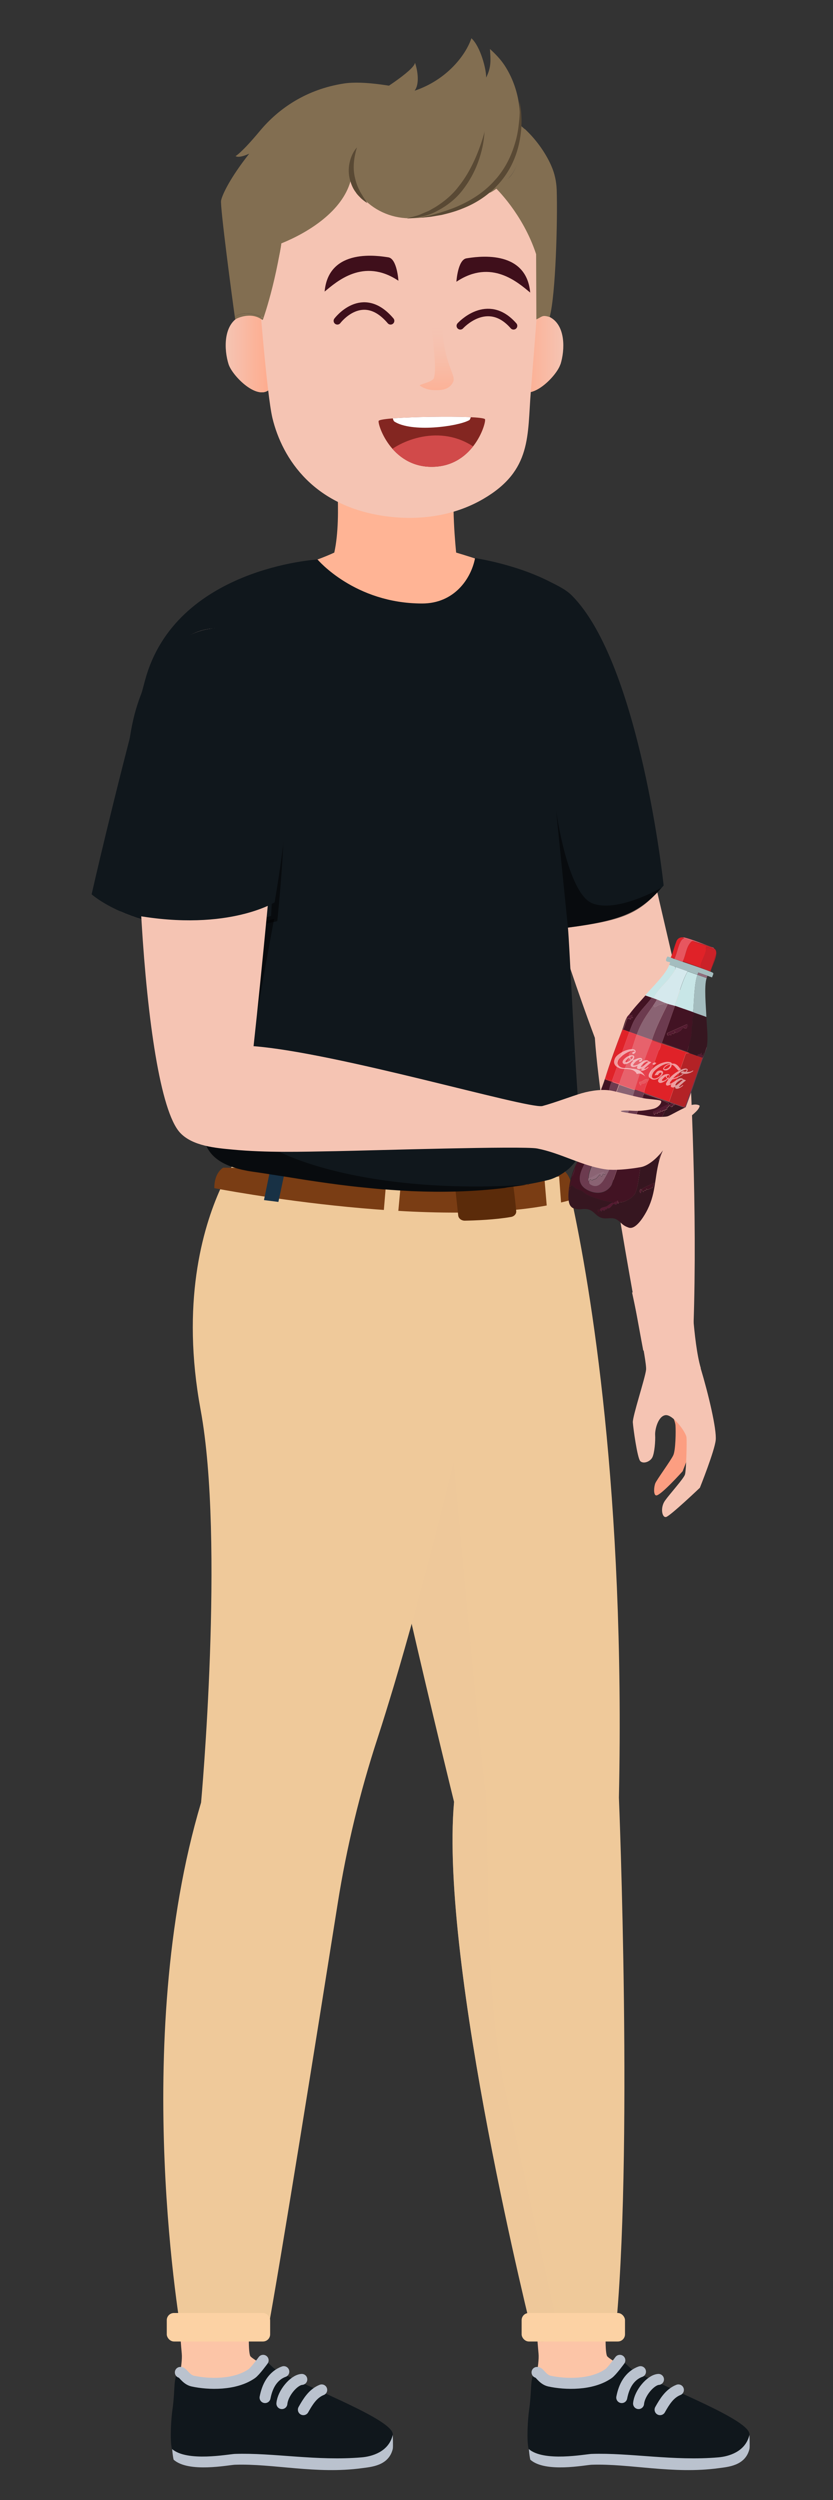 <?xml version="1.0" encoding="UTF-8"?>
<svg xmlns="http://www.w3.org/2000/svg" xmlns:xlink="http://www.w3.org/1999/xlink" viewBox="0 0 100 300">
  <rect x="0" y="0" width="100" height="300" fill="#333333" stroke="none"/>
  <defs>
    <style>
      .cls-1, .cls-2, .cls-3 {
        fill: none;
      }

      .cls-4 {
        fill: #916c7c;
      }

      .cls-5 {
        fill: #d14a4a;
      }

      .cls-6 {
        opacity: .3;
      }

      .cls-6, .cls-7, .cls-8, .cls-9 {
        mix-blend-mode: multiply;
      }

      .cls-6, .cls-10 {
        fill: #ffb495;
      }

      .cls-11 {
        fill: #832621;
      }

      .cls-2 {
        stroke: #bac2ce;
        stroke-width: 1.32px;
      }

      .cls-2, .cls-3 {
        stroke-linecap: round;
        stroke-linejoin: round;
      }

      .cls-12 {
        fill: #421323;
      }

      .cls-7, .cls-9 {
        opacity: .5;
      }

      .cls-13 {
        fill: url(#linear-gradient-3);
      }

      .cls-14 {
        fill: url(#linear-gradient-2);
      }

      .cls-15, .cls-9 {
        fill: #efc99a;
      }

      .cls-16 {
        fill: #6c3b4f;
      }

      .cls-17 {
        fill: url(#linear-gradient);
      }

      .cls-18 {
        fill: #c8e6e7;
      }

      .cls-19 {
        opacity: .55;
      }

      .cls-19, .cls-20 {
        fill: #fff;
      }

      .cls-21 {
        fill: #b32226;
      }

      .cls-22 {
        fill: #cb2128;
      }

      .cls-23 {
        isolation: isolate;
      }

      .cls-24 {
        fill: #361620;
      }

      .cls-3 {
        stroke: #3f0f1b;
        stroke-width: .9px;
      }

      .cls-25 {
        fill: #e63f4b;
      }

      .cls-26 {
        fill: #541b31;
      }

      .cls-27 {
        fill: #bac2ce;
      }

      .cls-28 {
        fill: #e02228;
      }

      .cls-29 {
        fill: #fc9e81;
      }

      .cls-30 {
        fill: #e7626c;
      }

      .cls-31 {
        fill: #5b2b0a;
      }

      .cls-32 {
        fill: #10171c;
      }

      .cls-33 {
        fill: #3f0f1b;
      }

      .cls-34 {
        fill: #183145;
      }

      .cls-35 {
        fill: #826e51;
      }

      .cls-36 {
        fill: #e7565f;
      }

      .cls-37 {
        fill: #f5c4b3;
      }

      .cls-38 {
        fill: #594934;
      }

      .cls-39 {
        fill: #fcc5a7;
      }

      .cls-40 {
        fill: #8a6373;
      }

      .cls-41 {
        fill: #fcd2a4;
      }

      .cls-42 {
        fill: #7a3d14;
      }

      .cls-43 {
        fill: #a4bdbf;
      }

      .cls-44 {
        clip-path: url(#clippath);
      }

      .cls-45 {
        fill: #d5e9ed;
      }
    </style>
    <linearGradient id="linear-gradient" x1="27.1" y1="42.42" x2="32.71" y2="42.42" gradientUnits="userSpaceOnUse">
      <stop offset="0" stop-color="#ffaa8b" stop-opacity="0"/>
      <stop offset="1" stop-color="#ffaa8b"/>
    </linearGradient>
    <linearGradient id="linear-gradient-2" x1="62.02" y1="42.45" x2="67.62" y2="42.45" gradientUnits="userSpaceOnUse">
      <stop offset="0" stop-color="#ffaa8b"/>
      <stop offset="1" stop-color="#ffaa8b" stop-opacity="0"/>
    </linearGradient>
    <linearGradient id="linear-gradient-3" x1="52.42" y1="46.83" x2="52.42" y2="38.05" gradientUnits="userSpaceOnUse">
      <stop offset="0" stop-color="#ffaa8b" stop-opacity=".7"/>
      <stop offset=".1" stop-color="#ffaa8b" stop-opacity=".58"/>
      <stop offset=".29" stop-color="#ffaa8b" stop-opacity=".38"/>
      <stop offset=".47" stop-color="#ffaa8b" stop-opacity=".21"/>
      <stop offset=".63" stop-color="#ffaa8b" stop-opacity=".1"/>
      <stop offset=".77" stop-color="#ffaa8b" stop-opacity=".03"/>
      <stop offset=".87" stop-color="#ffaa8b" stop-opacity="0"/>
    </linearGradient>
    <clipPath id="clippath">
      <path class="cls-1" d="M58.22,50.3c-.22-.24-2.91-.33-6.38-.28-3.47.05-6.15.23-6.37.47-.24.16,1.37,5.61,6.46,5.53,5.09-.08,6.53-5.57,6.28-5.73Z"/>
    </clipPath>
  </defs>
  <g class="cls-23">
    <g id="Layer_1" data-name="Layer 1">
      <g>
        <path class="cls-39" d="M30.49,271.13s-1,10.11-.46,11.57c.19.5,5.8,3.38,5.8,3.38l.04,5.81-10.98-2.06-3.46-1.48-.22-1.55s.74-3.06.61-4.37c-.13-1.31-.86-11.32-.86-11.32"/>
        <path class="cls-27" d="M21.65,285.98c-.93.16-.56,1.82-.95,4.49-.16,1.11-.11,3.59.14,4.69,1.8,1.61,6.59.64,7.36.61,4.6-.16,9.74,1.16,15.26.41,1.08-.15,3.19-.27,3.69-2.3.06-.26,0-1.65,0-1.65,0,0-10.61-4.65-13.85-6.44-.65-.36-1.23-1.26-1.71-1.26s-.96,1.32-1.37,1.6c-2.01,1.4-5.17,1.31-7.09.89-.83-.19-1.2-1.09-1.48-1.04Z"/>
        <path class="cls-32" d="M21.65,284.68c-.93.16-.56,1.82-.95,4.49-.16,1.11-.31,3.59-.07,4.69,1.8,1.61,6.8.64,7.56.61,4.6-.16,9.87.88,15.26.41,1.13-.1,3.19-.62,3.69-2.66.42-1.74-10.04-5.63-13.85-7.74-.65-.36-1.23-1.26-1.71-1.26s-.96,1.32-1.37,1.6c-2.01,1.4-5.17,1.31-7.09.89-.83-.19-1.2-1.09-1.48-1.04Z"/>
        <g>
          <path class="cls-2" d="M38.62,286.79c-.51.2-.95.56-1.3.99-.35.42-.63.9-.9,1.38"/>
          <path class="cls-2" d="M36.23,285.53c-.94.06-2.28,1.65-2.39,2.9"/>
          <path class="cls-2" d="M34.07,284.6c-.64.22-1.17.68-1.54,1.24-.37.56-.58,1.21-.71,1.87"/>
        </g>
        <path class="cls-2" d="M31.59,283.24s-.96,1.32-1.37,1.6c-2.01,1.4-5.17,1.31-7.09.89-.83-.19-1.2-1.09-1.48-1.04"/>
      </g>
      <g>
        <path class="cls-39" d="M73.32,271.13s-1,10.11-.46,11.57c.19.5,5.8,3.38,5.8,3.38l.04,5.81-10.98-2.06-3.46-1.48-.22-1.55s.74-3.06.61-4.37c-.13-1.31-.86-11.32-.86-11.32"/>
        <path class="cls-27" d="M64.47,285.98c-.93.16-.56,1.82-.95,4.49-.16,1.11-.11,3.59.14,4.69,1.8,1.61,6.59.64,7.36.61,4.6-.16,9.74,1.16,15.26.41,1.08-.15,3.19-.27,3.69-2.3.06-.26,0-1.65,0-1.65,0,0-10.61-4.65-13.85-6.44-.65-.36-1.23-1.26-1.71-1.26s-.96,1.32-1.37,1.6c-2.01,1.4-5.17,1.31-7.09.89-.83-.19-1.2-1.09-1.48-1.04Z"/>
        <path class="cls-32" d="M64.47,284.68c-.93.16-.56,1.82-.95,4.49-.16,1.11-.31,3.59-.07,4.69,1.8,1.61,6.8.64,7.56.61,4.6-.16,9.87.88,15.26.41,1.13-.1,3.19-.62,3.69-2.66.42-1.74-10.04-5.63-13.85-7.74-.65-.36-1.23-1.26-1.71-1.26s-.96,1.32-1.37,1.6c-2.01,1.4-5.17,1.31-7.09.89-.83-.19-1.2-1.09-1.48-1.04Z"/>
        <g>
          <path class="cls-2" d="M81.44,286.79c-.51.2-.95.56-1.3.99-.35.42-.63.9-.9,1.38"/>
          <path class="cls-2" d="M79.05,285.53c-.94.06-2.28,1.65-2.39,2.9"/>
          <path class="cls-2" d="M76.89,284.6c-.64.22-1.17.68-1.54,1.24-.37.56-.58,1.21-.71,1.87"/>
        </g>
        <path class="cls-2" d="M74.41,283.24s-.96,1.32-1.37,1.6c-2.01,1.4-5.17,1.31-7.09.89-.83-.19-1.2-1.09-1.48-1.04"/>
      </g>
      <path class="cls-15" d="M73.81,280.46h-9.81s-11.24-44.71-9.49-64.24c0,0-2.58-10.43-5.43-22.84-.36-1.6-.74-3.25-1.11-4.9-2.52-11.24-5.02-23.17-5.91-30.1-.79-6.05-.45-10.42.26-13.5.42-1.82.98-3.2,1.5-4.2.17-.3.32-.58.48-.83.72-1.14,1.3-1.58,1.3-1.58h21.64s.31,1.08.82,3.21c.17.71.36,1.55.57,2.51,2.27,10.49,6.44,35.13,5.67,71.72,0,0,1.76,43.52-.47,64.77Z"/>
      <path class="cls-9" d="M67.23,280.46l-2.23.62c-.02-.2-.05-.4-.07-.62h-.93s-11.24-44.71-9.49-64.24c0,0-2.58-10.43-5.43-22.84-.81,2.94-1.67,5.97-2.55,8.92-.49-5.49-.91-10.16-.91-10.16l2.35-3.65,6.32-15.32s3.42,38.13,3.99,41.6c.57,3.48-.37,24.05,2.39,36.06,1.64,7.13,3.63,16.23,4.99,22.45.94,4.27,1.57,7.19,1.57,7.19Z"/>
      <g>
        <path class="cls-29" d="M79.88,168.06s1.16,2.23,1.21,2.97c.05.74.02,2.98-.26,3.59-.27.61-2.01,2.97-2.17,3.39-.16.42-.23,1.37.1,1.44.49.11,3.19-2.9,3.19-2.9l1.9-4.89s-.5-2.91-.58-3.09c-.09-.18-1.73-2.41-1.73-2.41"/>
        <path class="cls-37" d="M84.11,164.18c.93,3.09,1.94,7.33,1.81,8.63s-1.9,5.72-1.9,5.72c0,0-3.57,3.4-4.06,3.51-.49.11-.72-1.13-.13-1.96.59-.83,2.26-2.66,2.4-3.14.15-.48.24-3.85.18-4.46-.06-.61-1.64-2.79-2.53-2.66-.89.13-1.28,1.77-1.23,2.41.04.64-.07,2.16-.35,2.68-.29.52-1.09.79-1.44.42-.35-.37-.84-3.92-.89-4.64-.05-.71,1.48-5.31,1.59-6.32.11-1.01-1.68-9.27-1.68-9.27l7.08-1.24s.24,7.23,1.17,10.32Z"/>
        <path class="cls-37" d="M66.06,77.07s4.02-5.21,5.93,1.47c1.78,6.22,6.89,28.44,9.89,41.33.43,1.86.7,3.74.81,5.64.36,6.51,1.1,22.68.46,36.14-3.3.68-5.93.41-5.93.41,0,0-5.09-27-5.81-37.52,0,0-9.48-24.99-10.4-38.32-.46-6.67,5.05-9.15,5.05-9.15Z"/>
      </g>
      <path class="cls-10" d="M54.76,66.31s-.7-6.64-.02-8.97c.68-2.32-14.61-3.04-14.61-3.04,0,0,1,7.52,0,12.01,0,0-2.31,1.11-5.43,1.89,0,0,14.09,9.49,17.72,12.28,0,0,4.66-10.38,7.78-12.42,0,0-3.37-1.14-5.44-1.75Z"/>
      <path class="cls-15" d="M61.41,141.71l-.12,3.6v.38s-.53,15.71-.53,15.71c-.1,3.38-1.58,6.62-4.16,9.18l-1.24,1.23s-1,4.22-2.53,10.3c-.85,3.33-1.87,7.22-3,11.27-.81,2.94-1.67,5.97-2.55,8.92-.65,2.15-1.3,4.28-1.96,6.3-2.12,6.48-3.71,13.09-4.77,19.76-2.49,15.68-6.83,42.89-8.54,52.11h-10.17s-6.33-35.28,2.3-64.17c0,0,2.85-31.41-.06-47.14-2.35-12.73.2-21.69,2.41-26.57.45-.99.87-1.8,1.25-2.46.71-1.23,1.21-1.86,1.21-1.86l16.09,1.58,8.46.84,2.94.38,4.55.59.42.06Z"/>
      <path class="cls-42" d="M25.74,142.58s28.4,5.54,42.88,1.39c0,0,.17-.82.07-1.46-.22-1.41-.85-1.89-.85-1.89l-41.04-.5s-1.09.56-1.07,2.46Z"/>
      <polygon class="cls-34" points="32.39 140.6 31.69 144.01 33.42 144.23 34.15 140.8 32.39 140.6"/>
      <polygon class="cls-15" points="46.35 141.99 46.06 145.45 47.8 145.51 48.12 142.04 46.35 141.99"/>
      <polygon class="cls-15" points="65.36 141.42 65.65 144.87 67.38 144.65 67.12 141.17 65.36 141.42"/>
      <path class="cls-31" d="M54.58,141.91l.43,3.96c.04.35.39.62.8.61,1.2-.02,3.65-.11,5.56-.45.38-.07.64-.38.6-.71-.09-.96-.3-2.91-.5-4.01-.28-1.5-6.9.6-6.9.6Z"/>
      <rect class="cls-41" x="20.02" y="277.57" width="12.41" height="3.42" rx=".86" ry=".86" transform="translate(52.45 558.55) rotate(180)"/>
      <rect class="cls-41" x="62.62" y="277.57" width="12.41" height="3.42" rx=".86" ry=".86" transform="translate(137.65 558.55) rotate(180)"/>
      <path class="cls-6" d="M40.49,58.47s3.6,3.26,7.88,4.4c2.89.77,6-1.19,6.24-4.17.01-.15-.15-.23-.15-.23h-13.97Z"/>
      <g>
        <path class="cls-37" d="M31.87,38.29c-.92-.46-2.16-.77-3.13-.28-1.94.98-1.86,3.94-1.3,5.7.48,1.5,3.97,4.95,5.26,2.54"/>
        <path class="cls-17" d="M32.71,46.25c-1.29,2.41-4.78-1.04-5.26-2.54-.54-1.67-.64-4.43,1.02-5.53.09-.06.18-.12.28-.16.97-.49,2.2-.18,3.13.28v.08s.84,7.87.84,7.87Z"/>
      </g>
      <g>
        <path class="cls-37" d="M67.27,43.73c-.48,1.5-3.97,4.95-5.26,2.54l.84-7.95s.01,0,.02,0c.8-.4,1.83-.68,2.72-.43.13.04.27.09.39.15,1.94.97,1.86,3.94,1.3,5.7Z"/>
        <path class="cls-14" d="M67.27,43.73c-.48,1.5-3.97,4.95-5.26,2.54l.84-7.95s.01,0,.02,0c.8-.4,1.83-.68,2.72-.43.13.04.27.09.39.15,1.94.97,1.86,3.94,1.3,5.7Z"/>
      </g>
      <path class="cls-37" d="M31.01,34.12s1,13.19,1.7,16.07c1.16,4.77,4.95,10.89,14.37,11.85,3.79.38,7.65-.25,10.94-2.17,5.87-3.42,5.27-7.6,5.71-12.97,1.14-14.05,1.27-16.91,1.27-16.91l-3.68-7.13-2.74-3.85-9.93-1.01-8.62.1-5.68.61-1.11,3.55-2.23,11.86Z"/>
      <path class="cls-35" d="M65.98,38.04c-.88-.25-.8-.1-1.59.29l-.03-7.83c-1.6-4.87-4.89-7.97-4.89-7.97.92-.8,1.57-.84,2.17-1.9.87-1.54,1.21-3.44,1.34-5.17,1.56,1.43,2.67,3.19,3.22,4.48.39.89.59,1.84.63,2.81.12,3.7-.12,12.63-.84,15.28Z"/>
      <path class="cls-35" d="M63.19,15.67c-.13,1.73-.69,3.44-1.56,4.97-.6,1.06-2.63,2.52-2.88,2.49-.61-.09-1.86-.26-3.63-.51-.25-.03-.51-.07-.78-.11-2.61-.36-6.15-.83-10.34-1.36-.52.57-.96.1-1.44.55l1.17.14c-.55-1.37-1.6-.28-1.66-.07-1,3.51-4.87,6.05-8.3,7.44-.24,2.31-2.08,7.94-2.16,9v-.08c-.93-.46-2.17-.77-3.14-.28-.1.05-.19.1-.28.16-.28-1.91-1.79-13.29-1.65-13.95.15-.73,1.12-2.76,3.38-5.62-1.33.61-1.64.29-1.64.29,0,0,.68-.33,2.93-3.03,2.25-2.7,5.59-4.99,10.08-5.68,1.16-.18,2.72-.11,4.44.12,4.94.65,11.27,2.55,13.9,3.31,1.19.34,2.36,1.13,3.45,2.12.03.03.06.05.1.09Z"/>
      <path class="cls-35" d="M31.61,38.22c0,.07-.1.18-.1.18-1.47-1.12-3.27-.08-3.27-.08,0,0-.02-.11-.05-.3.09-.06.18-.12.28-.16.97-.49,2.2-.18,3.13.28v.08Z"/>
      <path class="cls-35" d="M42.2,17.51c-1.51,4.6,2.38,8.64,6.9,8.68,2.95.03,6.02-.92,8.48-2.53,5.13-3.34,6.29-10.77,2.99-15.82-.48-.73-1.1-1.37-1.75-1.96.08,1.32.18,2.16-.46,3.43.03-.96-.67-3.72-1.77-4.72-.66,2-2.94,5-6.83,6.3.63-.76.39-2.42.06-3.36-.1.93-4.57,3.76-5.78,4.36,0,0-1.85,5.61-1.85,5.62Z"/>
      <path class="cls-38" d="M62.35,12.12c.38,1.7.33,3.49-.06,5.21-.27,1.18-.73,2.33-1.39,3.37h0c-.3.47-.63.92-1.01,1.34-1.19,1.33-2.71,2.34-4.35,2.98-.82.34-1.66.57-2.51.77-.43.08-.86.14-1.29.22-.43.05-.86.09-1.29.12.42-.1.84-.2,1.26-.29.42-.12.83-.23,1.24-.36.82-.26,1.63-.54,2.4-.91,1.54-.72,2.96-1.69,4.07-2.96.31-.33.58-.69.84-1.06.7-1.01,1.21-2.15,1.56-3.34.25-.81.4-1.65.48-2.51.06-.48.09-.97.09-1.45,0-.37-.01-.75-.04-1.13Z"/>
      <path class="cls-38" d="M58.17,15.74c-.06,1.27-.34,2.53-.78,3.73-.44,1.2-1.07,2.34-1.87,3.36-.79,1.03-1.84,1.85-2.98,2.45-1.13.65-2.44.85-3.69.95.3-.1.61-.19.91-.27.3-.08.6-.16.88-.31l.86-.36.8-.46c1.03-.65,1.99-1.44,2.73-2.42.77-.95,1.39-2.02,1.91-3.15.51-1.13.94-2.31,1.25-3.54Z"/>
      <path class="cls-38" d="M42.85,17.69c-.36,1.19-.51,2.37-.27,3.5.12.56.29,1.12.57,1.64.11.27.3.51.44.78.16.26.35.5.51.77-.26-.17-.52-.36-.75-.57-.21-.23-.46-.44-.63-.72-.4-.51-.63-1.14-.77-1.77-.13-.64-.11-1.31.05-1.94.15-.62.43-1.22.85-1.69Z"/>
      <path class="cls-13" d="M53.08,38.32h-1.29c.15,2.96.66,5.74.31,7.02-.15.54-1.94.79-1.68.95.8.53,1.51.53,2.01.53s1.51-.04,1.96-.97c.45-.93-1.3-2.16-1.3-7.54Z"/>
      <path class="cls-35" d="M34.25,25.21c-.6,7.3-2.64,13.01-2.64,13.01l-1.98-4.97.8-9.18s3.89.15,3.81,1.14Z"/>
      <path class="cls-37" d="M26.91,111.68c0-.06,0-.11,0-.17-5.72.19-9.83-.98-12.44-2.14,1.96-12.17,4.24-26.06,5.26-30.81,1.44-6.79,5.81-1.88,5.81-1.88,0,0,5.66,2.1,5.67,8.79,0,7.16-2.23,17.85-4.3,26.21Z"/>
      <path class="cls-32" d="M79.67,106.27c0-.06-2.83-26.58-11.02-34.81-.71-.71-1.66-1.16-2.57-1.62-.91-.47-1.85-.87-2.76-1.21-3.3-1.22-6.29-1.66-6.29-1.66-.48,2.51-2.52,5.45-6.35,5.45-8.12,0-12.56-5.28-12.56-5.28,0,0-17.06.96-20.71,14.5-3.83,14.22-6.41,25.68-6.41,25.68,0,0,1.13,1.02,3.48,2.06,2.19.97,5.44,1.95,9.8,2.13h0c.29,0,.59.02.9.02-.02,0-.04,0-.04,0-.28,4.49-.55,17.59-.67,21.03-.09,2.73-1.14,6.47,4.58,7.79.14.03.28.06.44.09.3.07.62.11.94.16.41.06.86.12,1.35.2.32.05.65.1,1.02.16,0,0,.02,0,.03,0,.34.06.7.11,1.07.17.64.1,1.31.21,2.01.32.35.06.71.11,1.08.17,1.56.24,3.25.48,5.05.69.32.04.65.08.99.11.98.1,1.97.21,3.01.29.05,0,.09,0,.14,0,1.05.09,2.14.15,3.23.21,3.62.15,7.43.09,11.21-.39.58-.07,1.15-.15,1.72-.25.37-.06.73-.12,1.1-.19.02,0,.03,0,.05,0,.8-.14,1.58-.31,2.37-.5,1.12-.29,4.05-1.77,3.85-4.56-.1-1.58-.21-3.11-.3-4.57-.73-11.09-1.02-18.65-1.23-21.15,6.81-.89,8.77-1.95,11.49-5.05ZM26.25,111.52c.22,0,.45,0,.67,0,0,.03-.31.02-.67,0Z"/>
      <g class="cls-7">
        <path d="M34.15,93.58c.09,5.67-.29,11.33-.86,16.96-2.61.62-5.25,1.01-7.93,1.01-.86,0-1.72-.04-2.57-.14,1.71-.03,3.4-.19,5.08-.48,1.67-.26,3.34-.63,4.95-1.1l-.29.35c.27-5.56.71-11.11,1.62-16.61h0Z"/>
      </g>
      <path class="cls-7" d="M79.44,106.51c-2.72,3.09-4.45,3.92-11.26,4.81l-1.42-14.07s1.35,9.96,4.35,11.15c2.93,1.16,8.08-1.74,8.34-1.89Z"/>
      <path class="cls-7" d="M63.49,142.12s-.03,0-.05,0c-.29.09-.69.14-1.1.19-.63.07-1.3.11-1.72.25-3.78.47-7.58.54-11.21.39-1.09-.06-2.17-.12-3.23-.21-.05,0-.09,0-.14,0-1.03-.09-2.03-.19-3.01-.29-.33-.04-.66-.08-.99-.11-1.8-.21-3.49-.46-5.05-.69-.37-.06-.73-.11-1.08-.17-.7-.11-1.38-.22-2.01-.32-.38-.06-.73-.11-1.07-.17,0,0-.02,0-.03,0-.36-.06-.69-.11-1.02-.16-.48-.08-.94-.14-1.35-.2-.32-.05-.64-.09-.94-.16-.15-.03-.29-.06-.44-.09-5.72-1.32-4.67-5.06-4.58-7.79.12-3.44.4-16.54.67-21.03,0,0,.02,0,.04,0-.31,0-.61,0-.9-.02.36-.05,8.08-1.02,8.63-1.28,0,0-3.81,20.17-3.81,23.85s13.51,9.47,34.38,8.05Z"/>
      <g class="cls-8">
        <path class="cls-15" d="M64.35,144.87c1.72,2.62,2.94,6.02,5.87,7.48-.84-.08-1.57-.6-2.16-1.16-1.76-1.74-2.94-3.99-3.71-6.32h0Z"/>
      </g>
      <g class="cls-8">
        <path class="cls-15" d="M54.29,173.16c.8-2.43,2.1-4.66,2.61-7.17.52-2.15.99-5.32,1.38-7.53-.13,3.2-.45,6.44-1.46,9.51-.73,1.79-1.63,3.49-2.53,5.2h0Z"/>
      </g>
      <g>
        <path class="cls-12" d="M73.43,129.82c-.28.59-.33,1.19-.45,1.81-.02.08-.13.17-.14.23-.23-.17-.24.15-.33.19-.05.02-.29-.08-.34-.04-.11.09-.18.68.04.57.03-.01.03-.18.08-.21.07-.04.29.15.26-.23l.33.12c-.43,2.09-.88,3.88-1.81,5.81-.7,1.45-2.68,3.76-.42,4.82,1.02.48,2.16.34,2.77-.67,1.2-3.35,2.35-6.72,3.56-10.07.15-.13.29-.51.26-.72.01-.04.02-.08.04-.11.11,0,.22.02.32.05.77.23,1.83.59,2.53.96.15.08.17,0,.08.21-.59.21-1.18.64-1.79.84-.09.06.1.44.17.4.09-.06-.05-.35.36-.12,0-.43.38.09.32-.38.23.21.22.05.39-.02.07-.03.16-.01.19-.03-.1.23-.21.5-.33.71-.45.8-.97,1.58-1.39,2.4-.14.28-.81,1.63-.72,1.83l-2.34,1.15c-.05.1.11.36.24.36.03-.25.17-.1.22-.12.05-.02.05-.16.11-.2.07-.05.19.03.26.01.04,0,.72-.33.75-.36.05-.04.33-.4.36-.42.09-.05.12.12.13.17.06.49-.15.78-.23,1.19-.17.89-.29,2.5-.66,3.26-.24.49-.94.87-1.45,1.02-.14.04-.32.02-.49.07-.2,0-.12-.16-.13-.17-.09-.11-.13.04-.16.04-.34.08-.26.14-.37.19-.05.02-.14-.05-.16-.04-.02-.14-.17-.1-.26-.1-.68-.04-2.05-.52-2.69-.82-.29-.13-.47-.37-.71-.49-.2-.1-.44-.14-.64-.25-.19-.1-.36-.35-.55-.43s-.08.26-.24.23c.08-.34.15-.67.23-1.01.03-.13.11-.17-.08-.12.01-.04.03-.07.04-.11.03,0,.05-.02.08-.04.16-.1.36-.79.35-1,0-.04.02-.09-.02-.13.4-.89,1.12-1.82,1.58-2.73.23-.44.4-.92.62-1.37,0,0,.03.08.01.15-.04.16-.13.31-.17.48l.05.02.47-1.33-.06-.02c.01.16-.16.3-.19.37.13-.58.3-1.16.42-1.75.2-.96.24-2.53.51-3.36,0,0,.08-.04.11-.11.1-.29.2-.58.3-.86l.78.27ZM70.8,137.25c-.03-.05.24-.43.12-.52l-.5,1.07c.13,0,.3-.42.35-.43s.16.06.22.07c.12-.18-.16-.14-.18-.19Z"/>
        <path class="cls-16" d="M82.33,132.9c-.46-.05-.91-.26-1.35-.42-.07-.03-.15-.05-.22-.08-1.14-.4-2.27-.81-3.41-1.21-.06-.03-.05.06-.07.1-.02.03-.02.08-.04.11-.1.23-.17.48-.26.72-1.21,3.35-2.36,6.72-3.56,10.07-.6,1.01-1.75,1.15-2.77.67-2.27-1.06-.28-3.37.42-4.82.94-1.94,1.38-3.72,1.81-5.81.02-.11-.05-.37-.05-.39.01-.06.13-.14.14-.23.13-.62.17-1.22.45-1.81l.11.04.78.27c-.09.31-.23.61-.33.92-.02.07.01.14.01.15-.04.13-.1.26-.14.39-.51,1.99-.84,3.89-1.62,5.82-.46,1.14-1.61,2.83-1.59,3.96,0,.06-.04.13-.03.22s.07.13.08.17c.04.14-.04.23.17.36.71.45,1.26.03,1.63-.59,1.04-1.71,1.83-3.99,2.37-5.91.06-.21.11-.43.16-.63.38-1.45.72-2.77,1.17-4.2,0-.02.01-.04.02-.06l1.11.39c1,.35,2,.71,3,1.06.26.09,1.74.65,1.84.62.12-.03.41-1.01.48-1.21.57-1.52,1.11-3.08,1.64-4.63.28-.39.35-.93.55-1.37,0,.03.05.15,0,.21-.89,2.34-1.61,4.74-2.51,7.08Z"/>
        <path class="cls-24" d="M84.8,122.04c.04,1.1.24,2.5.05,3.57-.19.44-.27.98-.55,1.37,0-.02.01-.04.02-.06.03-.09.24-.6.19-.62l-.15.32c-.25-.06-.12-.08-.12-.19,0-.25-.15.06-.16.07-.07.04-.33-.08-.37.2-.35-.12-.7-.26-1.05-.37-.06-.02-.11-.04-.17-.06l-3.05-1.08.02-.06,3.05,1.08c.22-.99.63-1.96.51-2.99.22-.32.05-.79.12-1.07.03-.15.17-.26.18-.35,0-.08-.09-.15-.03-.24.38.11.76.3,1.14.41.08.02.13-.01.15-.01.07.01.15.06.22.08Z"/>
        <path class="cls-45" d="M82.55,116.56c-.71,1.25-1.03,2.73-1.56,4.07l2.22.78s.03.05.04.08c-.74-.26-1.48-.52-2.22-.78-.28-.1-.63-.16-.85-.24-.11-.04-.22-.08-.33-.12-.28-.1-.66-.29-.98-.41-.2-.07-.41-.14-.61-.22l-.78-.27s0-.04.02-.06l1,.35c.08-.34.32-.61.53-.88.46-.59,1.04-1.08,1.49-1.71.23-.32.58-.73.6-1.11l1.44.51Z"/>
        <path class="cls-43" d="M80.52,114.91c.15.05.3.11.44.16.33.11.67.24,1,.35,1.09.38,2.26.75,3.33,1.18.5.2.36.18.19.69-.19-.06-.37-.13-.55-.2-.37-.12-.74-.27-1.11-.39-.04.09-.06.19-.1.28l1.11.39c-.33.93-.07,3.54-.03,4.67-.07-.02-.15-.07-.22-.08l-1.33-.47s-.04-.06-.04-.08c.09-1.1.14-3.53.51-4.44l-1.16-.41-1.44-.51-.78-.27c.02-.06.11-.26.1-.28-.07-.16-.83.07-.3-.73.13.04.26.1.39.14Z"/>
        <path class="cls-12" d="M78.25,119.72c-.39.56-.88,1.04-1.3,1.57-.79,1-.95,1.33-1.39,2.54l-.22-.08-.55-.2s.01-.04.02-.06c.24-.16.37-1.28.61-1.27.09,0,.28.11.3.1.05-.03,0-.33.24-.16.08-.21-.25-.08-.05-.39l-.19.18-.16-.24c.59-.81,1.27-1.5,1.92-2.25l.78.27Z"/>
        <path class="cls-18" d="M81.11,116.05c-.02.38-.37.79-.6,1.11-.45.63-1.03,1.11-1.49,1.71-.21.27-.44.54-.53.88l-1-.35c.77-.89,2.53-2.6,2.84-3.61l.78.27Z"/>
        <path class="cls-22" d="M85.71,113.81c.25.14.29.39.27.66-.28.6-.41,1.4-.7,1.97-.03.05-.02.06-.09.06-.16-.16-.56-.3-.78-.27-.09-.03-.18-.07-.28-.1.07-.12-.07-.11-.05-.23.13-.58.54-1.26.66-1.83.03-.16-.06-.3.03-.45l.94.33c.05-.09-.11-.1-.17-.12-.67-.27-1.37-.48-2.05-.73-.09-.03-.26-.05-.28-.16.64.21,1.97.59,2.5.88Z"/>
        <path class="cls-28" d="M81.94,112.48c.1-.01.17.12.2.13-.1,0-.17.05-.24.12-.45.44-.61,1.69-.92,2.28l-.39-.14.63-1.96c.14-.29.39-.44.72-.43Z"/>
        <path class="cls-22" d="M74.78,123.55c-.68,1.93-1.37,3.87-2.06,5.8l.12.2-.22-.08c.61-1.98,1.36-4,2.1-5.94l.06.02Z"/>
        <path class="cls-4" d="M84.93,117.09c-.03.09-.07.19-.1.28l-1.11-.39c.04-.09.06-.19.1-.28.37.13.74.27,1.11.39Z"/>
        <path class="cls-21" d="M85.29,116.59c-1.07-.43-2.24-.8-3.33-1.18l.02-.06c.72.25,1.44.52,2.16.77.09.03.18.07.28.1.17.06.65.27.78.27.06,0,.06,0,.09-.06.29-.57.42-1.38.7-1.97-.06.68-.51,1.45-.69,2.13Z"/>
        <path class="cls-26" d="M75.56,121.7l.16.24.19-.18c-.2.31.13.18.05.39-.25-.16-.19.14-.24.16-.02,0-.21-.1-.3-.1-.25,0-.37,1.11-.61,1.27.15-.43.37-.9.42-1.35.1-.22.23-.29.34-.44Z"/>
        <path class="cls-30" d="M85.71,113.81c-.52-.3-1.86-.67-2.5-.88-.03,0-.1.03-.13.02-.29-.09-.68-.21-.94-.33-.03-.02-.1-.15-.2-.13.07,0,.09-.02.21,0,1,.25,2.28.8,3.28,1.16.09.03.26.05.28.16Z"/>
        <path class="cls-22" d="M81.22,112.91l-.63,1.96.39.14-.02.06c-.15-.05-.29-.11-.44-.16.28-.62.42-1.39.71-2Z"/>
        <path class="cls-26" d="M71.32,135.62c.03-.07.2-.21.19-.37l.06.02-.47,1.33-.05-.02c.04-.16.13-.31.17-.48.02-.07-.01-.15-.01-.15.04-.11.07-.23.12-.33Z"/>
        <path class="cls-24" d="M74.8,123.49s-.01.04-.02.06l-.06-.02c.17-.44.3-.97.49-1.39-.04.45-.26.92-.42,1.35Z"/>
        <path class="cls-24" d="M69.02,140.18l-.35,1s-.05.03-.08.04c.1-.35.26-.84.41-1.16.04.04.02.09.02.13Z"/>
        <path class="cls-24" d="M72.25,130.52c.11-.33.25-.66.35-1l.06.02c-.1.29-.21.58-.3.86-.02.07-.1.11-.11.11Z"/>
        <path class="cls-21" d="M72.84,129.54c.09.03.18.07.28.1.11.04.22.08.33.12.04.01.07.03.11.04l-.02.06-.11-.04-.78-.27-.06-.02s.01-.04.02-.06l.22.08Z"/>
        <path class="cls-26" d="M77.41,138.15s.07,0,.07.02c.07.17.08.14.16.25.13.19-.12.06-.16.08-.03.02-.04.11-.08.13-.04.02-.21-.08-.27.11,0-.04-.04-.22-.13-.17-.03.01-.31.38-.36.42-.03.03-.71.35-.75.36-.08.02-.19-.07-.26-.01-.06.04-.07.18-.11.2-.05.02-.19-.13-.22.12-.13,0-.3-.26-.24-.36l2.34-1.15Z"/>
        <path class="cls-26" d="M80.98,132.48c.08.24-.1.05-.15.08-.04.03-.04.13-.07.17-.25.26-.33-.12-.4-.09-.02,0-.18.29-.35.28.03.07.14.04.07.15-.09.02-.17.1-.24.14-.03.01-.12,0-.19.03-.17.06-.16.23-.39.02.05.47-.33-.05-.32.38-.41-.22-.27.07-.36.12-.06.04-.26-.34-.17-.4.61-.2,1.2-.63,1.79-.84.2-.07.32-.12.54-.12.07.03.15.05.22.08Z"/>
        <path class="cls-26" d="M73.49,144.31s.1.07.16.04c.12-.05.03-.11.37-.19.03,0,.07-.15.16-.04,0,0-.07.17.13.17,0,0,0,.08-.05.09-.04.01-.13-.05-.15-.03-.07.04.01.26-.24.2-.06-.02-.13-.1-.17-.09-.16.03-.49.74-.8.49.06.23-.15.16-.25.21-.04.02-.05.12-.07.13-.11.05-.3-.27-.35.13l-.18-.19s0-.07-.04-.08c.01,0,.05-.13.16-.2.17-.11.52-.16.66-.22s.44-.36.67-.43ZM72.59,145l-.02.06s.05-.02.02-.06Z"/>
        <path class="cls-26" d="M72.84,131.85s.07.28.05.39l-.33-.12c.03.38-.19.19-.26.23-.05.03-.06.2-.08.21-.22.12-.15-.48-.04-.57.05-.04.29.06.34.04.08-.03.1-.35.33-.19Z"/>
        <path class="cls-24" d="M80.76,132.41c-.22,0-.35.05-.54.12.09-.21.07-.14-.08-.21-.7-.37-1.76-.73-2.53-.96-.11-.03-.21-.05-.32-.05.02-.04.01-.13.07-.1,1.14.4,2.27.81,3.41,1.21Z"/>
        <path class="cls-26" d="M70.8,137.25s.31.01.18.19c-.06-.01-.17-.09-.22-.07-.05.02-.22.44-.35.43l.5-1.07c.11.09-.15.47-.12.52Z"/>
        <path class="cls-26" d="M68.67,141.17l.35-1c0,.21-.19.9-.35,1Z"/>
        <path class="cls-24" d="M76.98,132.13c.09-.24.16-.49.26-.72.03.21-.1.59-.26.72Z"/>
        <path class="cls-12" d="M78.35,142.53c-.3,0-.52.37-.78.11.04.42-.22.04-.32.38-.07.03-.23-.25-.19-.35.04-.1,1.29-.63,1.49-.75l-.2.6Z"/>
        <path class="cls-12" d="M72,145.16s.04.05.04.08c-.19.52-.35.04-.29-.07.05-.08.24,0,.25,0Z"/>
        <path class="cls-26" d="M76.98,142.74s-.02.36-.03.43c-.35-.09-.1-.64.03-.43Z"/>
        <rect class="cls-12" x="78.73" y="138.65" width="1.06" height=".06" transform="translate(-77.91 167.15) rotate(-70.52)"/>
        <rect class="cls-12" x="68.29" y="142.68" width=".23" height=".06" transform="translate(-88.94 159.61) rotate(-70.52)"/>
        <path class="cls-40" d="M76.21,130.8c-.46,1.43-.79,2.75-1.17,4.2-.24.19-.52.24-.8.37-.08.04-.18.08-.28.13-.17.08-.41.22-.58.32l.18.35c.08-.26.15-.3.36-.12.05-.31.13-.16.29-.21.24-.07.43-.25.67-.2-.53,1.92-1.33,4.2-2.37,5.91-.38.62-.92,1.04-1.63.59-.21-.13-.13-.22-.17-.36l.15-.26.22.15c.14-.14.36-.13.5-.23.08-.06.38-.44.41-.45.16-.06.12.26.24.21.05-.02.16-.3.18-.31.06-.03.23.17.25,0-.06-.12-.19-.13-.18-.28-.3.11-.6.23-.88.37-.1.05-.2.11-.33.18-.19.09-.39.24-.6.25-.02-1.14,1.12-2.82,1.59-3.96.79-1.93,1.12-3.83,1.62-5.82.14.12.33-.11.37-.18-.19-.05.08-.3-.23-.21,0,0-.03-.08-.01-.15.09-.31.23-.61.33-.92l1.89.67Z"/>
        <path class="cls-28" d="M82.65,126.34l-.34.1-1.98,5.76c-1-.35-2-.71-3-1.06.05-.45.26-.92.42-1.35.02-.07.11-.14.13-.2.06-.17.08-.4.11-.49l1.08-3.05s.1-.1.14-.2c.08-.19.14-.4.15-.61,1.04.37,2.1.7,3.13,1.04.06.02.11.04.17.06Z"/>
        <path class="cls-21" d="M83.71,126.71l.61.22s-.01.04-.02.06c-.53,1.54-1.07,3.11-1.64,4.63-.08.2-.36,1.17-.48,1.21-.1.03-1.59-.54-1.84-.62l1.98-5.76.34-.1c.35.12.7.25,1.05.37Z"/>
        <path class="cls-30" d="M78.27,124.79l.06.02-.02.06c-.81,1.91-1.45,3.92-2.08,5.88,0,.02-.01.04-.02.06l-1.89-.67-.78-.27.02-.06c.14.04.73.31.81.18.29-1.06.87-2.16,1.14-3.21.03-.13-.03-.21-.02-.27.01-.06.15-.11.2-.23.28-.62.49-1.43.73-2.08,0-.02.01-.04.02-.06l1.83.65Z"/>
        <path class="cls-25" d="M79.36,125.23c0,.21-.07.41-.15.61-.04.09-.13.17-.14.2l-1.08,3.05c-.03.1-.05.32-.11.49-.22-.27-.63.09-.89.22-.06.03-.19,0-.21.05-.07.14.11.44.17.4,0-.39.67-.06.62-.5l.17.03c-.15.43-.37.9-.42,1.35l-1.11-.39c.63-1.96,1.27-3.97,2.08-5.88l1.05.37Z"/>
        <path class="cls-4" d="M70.66,141.38c.21-.01.41-.16.6-.25.13-.06.23-.13.33-.18.29-.14.59-.26.88-.37,0,.15.12.16.18.28-.02.17-.19-.02-.25,0-.02,0-.12.29-.18.31-.11.05-.08-.27-.24-.21-.03.01-.33.39-.41.45-.14.1-.36.09-.5.23l-.22-.15-.15.26s-.07-.08-.08-.17.03-.16.03-.22Z"/>
        <path class="cls-4" d="M74.87,135.63c-.24-.05-.43.13-.67.2-.16.05-.24-.1-.29.21-.2-.18-.28-.14-.36.12l-.18-.35c.17-.1.41-.23.58-.32.1-.05.2-.09.28-.13.28-.13.56-.17.8-.37-.05.19-.1.42-.16.63Z"/>
        <path class="cls-4" d="M74,131.2c.31-.09.04.16.23.21-.04.07-.23.29-.37.18.03-.13.1-.26.14-.39Z"/>
        <path class="cls-12" d="M83.25,121.49l1.33.47s-.08.03-.15.01c-.38-.11-.76-.3-1.14-.41-.07.09.04.16.03.24,0,.1-.14.21-.18.35-.07.28.1.75-.12,1.07.12,1.03-.28,2-.51,2.99l-3.05-1.08,1.57-4.44c.74.26,1.48.52,2.22.78ZM81,123.94s.12.05.25,0c.03-.01.41-.24.45-.27.05-.04.25-.34.34-.35.06,0,.48.3.42-.17l.18.03c-.08-.12-.17-.16-.08-.31l-2.41,1.08c-.12.07-.03.33.07.34.05,0,.11-.11.15-.12.08-.01.19.07.21.06.03-.01.04-.2.08-.22.02,0,.14.07.23.05.07-.01.09-.12.1-.12-.08.04-.16-.11-.07-.15s.15.11.07.15Z"/>
        <path class="cls-16" d="M81.03,120.7l-1.57,4.44-.02.06-1.11-.39-.06-.02c.47-1.51,1.21-2.91,1.9-4.32.22.08.57.14.85.24Z"/>
        <path class="cls-21" d="M79.44,125.2l3.05,1.08c-1.03-.34-2.09-.68-3.13-1.04l-1.05-.37.02-.06,1.11.39Z"/>
        <path class="cls-26" d="M84.32,126.92l-.61-.22c.04-.28.3-.16.37-.2.01,0,.16-.32.16-.07,0,.1-.13.13.12.19l.15-.32s-.16.53-.19.62Z"/>
        <path class="cls-18" d="M83.72,116.98c-.37.91-.42,3.33-.51,4.44l-2.22-.78c.54-1.34.86-2.81,1.56-4.07l1.16.41Z"/>
        <path class="cls-40" d="M80.17,120.47c-.7,1.41-1.43,2.81-1.9,4.32l-1.83-.65c.58-1.55,1.07-2.16,1.98-3.48.16.03.02.21.21.19.06,0,.34-.2.44-.24.12-.04.46-.13.58-.14.11,0,.14.12.19-.12.11.04.22.08.33.12Z"/>
        <path class="cls-16" d="M78.86,119.94c-.12.25-.28.49-.44.72-.91,1.32-1.4,1.94-1.98,3.48l-.11-.04-.78-.27c.44-1.2.6-1.54,1.39-2.54.42-.53.92-1.01,1.3-1.57.2.07.41.14.61.22Z"/>
        <path class="cls-4" d="M79.84,120.35c-.05.25-.08.12-.19.12-.12,0-.46.1-.58.14-.1.04-.38.24-.44.24-.19.01-.05-.17-.21-.19.16-.23.32-.46.44-.72.32.12.69.31.98.41Z"/>
        <path class="cls-36" d="M83.08,112.94c-.69.54-.73,1.65-1.1,2.42l-.02.06c-.33-.12-.67-.24-1-.35l.02-.06c.31-.59.47-1.84.92-2.28.07-.07.15-.11.24-.12.26.13.66.24.94.33Z"/>
        <path class="cls-28" d="M75.33,123.75l.2.13c-.71,1.93-1.35,3.89-2.06,5.82-.11-.03-.26-.14-.35-.06-.09-.03-.18-.07-.28-.1l-.12-.2c.69-1.93,1.37-3.87,2.06-5.8l.55.2Z"/>
        <path class="cls-22" d="M75.55,123.82s-.01.04-.02.06l-.2-.13.22.08Z"/>
        <path class="cls-28" d="M83.22,112.93c.03.11.19.13.28.16.68.25,1.38.46,2.05.73.07.03.22.03.17.12l-.94-.33c-.09.16,0,.29-.03.45-.12.58-.53,1.25-.66,1.83-.03.12.12.11.05.23-.72-.25-1.44-.52-2.16-.77.37-.77.42-1.88,1.1-2.42.03,0,.1-.03.13-.02Z"/>
        <path class="cls-28" d="M85.2,116.5c-.12,0-.6-.21-.78-.27.22-.03.61.11.78.27Z"/>
        <path class="cls-25" d="M76.33,124.1l.09.09c-.24.66-.45,1.46-.73,2.08-.05.11-.19.17-.2.23,0,.05.06.14.02.27-.27,1.05-.85,2.15-1.14,3.21-.08.12-.67-.14-.81-.18-.04-.01-.07-.03-.11-.04l.02-.06c.71-1.93,1.35-3.89,2.06-5.82,0-.02.01-.04.02-.06l.78.27Z"/>
        <path class="cls-22" d="M73.47,129.7l-.02.06c-.11-.04-.22-.08-.33-.12.1-.08.25.03.35.06Z"/>
        <path class="cls-24" d="M82.33,132.9c-.85,2.23-2.6,4.1-3.21,6.44-.59,2.25-.36,3.99-1.58,6.17-.33.59-1.26,2.1-2.08,1.8-.68-.24-.76-.46-1.24-.84-.71-.56-1.34-.08-2.08-.35s-.88-.99-1.86-1.04c-.52-.03-.71.15-1.38-.07-.2-.06-.3-.15-.42-.31-.48-.64-.14-2.63.07-3.37.2-.05.11-.01.08.12-.08.34-.16.67-.23,1.01.16.03.05-.31.24-.23s.36.33.55.43c.21.11.44.14.64.25.23.12.42.36.71.49.64.3,2.02.78,2.69.82.09,0,.24-.03.26.1-.23.07-.54.37-.67.43s-.49.11-.66.22c-.11.07-.15.19-.16.2s-.2-.08-.25,0c-.07.11.1.59.29.07l.18.19c.05-.4.24-.09.35-.13.02,0,.03-.11.07-.13.1-.06.31.01.25-.21.32.25.64-.46.8-.49.04,0,.1.08.17.09.26.06.17-.16.24-.2.03-.01.11.05.15.03.04-.02.04-.09.05-.09.18-.06.35-.03.49-.07.5-.15,1.21-.54,1.45-1.02.37-.76.5-2.37.66-3.26.08-.42.29-.71.23-1.19.07-.18.24-.08.27-.11.04-.02.04-.11.08-.13.04-.02.29.11.16-.08-.08-.11-.09-.07-.16-.25,0-.02-.07-.01-.07-.02-.09-.2.57-1.55.72-1.83.42-.82.93-1.61,1.39-2.4.12-.21.23-.48.33-.71.07-.03.15-.12.24-.14.07-.11-.04-.08-.07-.15.17.01.33-.27.35-.28.08-.03.15.35.4.09.04-.04.03-.14.07-.17.05-.03.22.16.15-.08.44.15.89.36,1.35.42ZM79.11,139.19l.35-1-.06-.02-.35,1,.06.02ZM78.35,142.53l.2-.6c-.2.12-1.45.65-1.49.75-.03.1.12.38.19.35.1-.35.37.04.32-.38.25.26.47-.12.78-.11ZM76.98,142.74c-.12-.22-.37.34-.03.43,0-.07.04-.41.03-.43ZM68.39,142.83l.08-.22-.05-.02-.08.22.05.02Z"/>
        <path class="cls-24" d="M72.59,145s.02.05-.02.06l.02-.06Z"/>
        <path class="cls-36" d="M77.89,129.58c-.02.07-.11.14-.13.2l-.17-.03c.05.44-.61.11-.62.5-.07.04-.25-.26-.17-.4.02-.04.15-.02.21-.05.25-.13.67-.49.89-.22Z"/>
        <path class="cls-22" d="M76.44,124.14s-.01.04-.02.06l-.09-.09.11.04Z"/>
        <path class="cls-26" d="M81,123.94s-.04.11-.1.12c-.09.02-.21-.06-.23-.05-.03.02-.05.21-.08.22-.02.01-.14-.08-.21-.06-.04,0-.1.13-.15.12-.1,0-.19-.27-.07-.34l2.41-1.08c-.09.15,0,.19.08.31l-.18-.03c.05.47-.36.16-.42.17-.1.02-.29.31-.34.35-.04.03-.41.26-.45.27-.13.06-.23,0-.25,0,.08-.04.01-.19-.07-.15s0,.19.07.15Z"/>
      </g>
      <path class="cls-19" d="M76.13,126.08h0s0,0,0,0c-.06-.02-.13-.02-.22,0s-.18.04-.28.08c-.06.02-.13.05-.2.08-.07.03-.13.06-.19.1-.04.02-.09.05-.13.07s-.08.05-.11.07c-.05.03-.1.07-.15.1-.05.04-.1.07-.14.11-.11.1-.21.19-.3.29s-.15.2-.19.3c0,.01-.01.03-.02.04v.04c-.06.14-.07.27-.03.37.04.1.13.2.26.28.03.02.06.04.09.05.03.01.06.03.09.04.04.01.08.02.11.03.04,0,.08.02.11.02.04,0,.09.01.13.01s.09,0,.13,0c.03,0,.05,0,.08,0,.03,0,.05,0,.08,0,.07,0,.14.01.19.02s.12.01.17.02.11.01.17.02c.06,0,.12.02.19.03,0,0,.02,0,.02,0,0,0,.02,0,.02,0,.05,0,.09.01.13.02.04,0,.08.01.12.02.04,0,.07.01.11.02.04,0,.07.02.11.04h.02s.01.01.02.01c0,0,.01,0,.02,0h.02c.19.08.35.17.47.28.12.1.24.23.33.38.02.03.04.07.06.1.02.04.04.07.06.11-.03-.05-.08-.11-.14-.15-.06-.05-.12-.09-.18-.12-.03-.02-.07-.04-.1-.05-.04-.01-.07-.03-.1-.04-.03,0-.05-.02-.07-.02s-.05-.01-.07-.02c-.04,0-.08,0-.12,0-.04,0-.08,0-.11.02-.03,0-.06.02-.09.02-.02,0-.04.01-.05.02-.01-.02-.02-.04-.04-.08s-.03-.06-.06-.1c-.03-.04-.08-.09-.14-.14-.06-.05-.14-.1-.24-.15-.01,0-.02-.01-.03-.02h-.04c-.1-.05-.2-.07-.32-.08-.11-.01-.24-.03-.37-.04-.02,0-.05,0-.07,0-.02,0-.05,0-.07,0-.12,0-.25-.01-.36-.02-.12-.01-.23-.03-.33-.07h-.03s-.02-.02-.03-.03c-.01,0-.02,0-.03-.01-.01,0-.02-.01-.03-.02-.04-.02-.09-.05-.14-.07-.05-.03-.1-.06-.15-.1-.09-.08-.17-.18-.22-.32s-.05-.31.03-.53c.06-.18.18-.34.34-.48s.36-.27.57-.39c.14-.08.28-.14.42-.19s.28-.09.42-.12c.11-.02.22-.03.32-.03s.19.01.28.04h0s0,0,0,0c.06.02.1.06.14.11.03.05.04.11.03.17h0s0,0,0,.01h0s0,0,0,.01v.02s-.02.02-.02.02c-.03.06-.08.11-.14.15-.06.04-.12.05-.17.03h-.01s0,0-.01-.01c-.03-.02-.04-.03-.05-.05,0-.02,0-.04,0-.06,0-.02.01-.03.03-.04.01-.01.03-.03.04-.04.02-.01.03-.02.05-.03.02,0,.04-.01.06-.01.02,0,.04,0,.06,0,.02,0,.03,0,.04,0h0s0,0,0,0h0s0-.01,0-.02h0s0,0,0-.01h0s0-.02,0-.02c0-.01,0-.03,0-.04s-.03-.03-.06-.04h0ZM77.03,128.37s-.03-.06-.03-.09c0-.02,0-.04,0-.06,0-.02,0-.03,0-.04,0,0,0,0,0,0,0,0,0,0,0,0,0,0-.01.02-.03.03-.02.01-.05.03-.08.04-.04.02-.08.03-.13.04-.05,0-.1,0-.14-.01-.07-.03-.12-.06-.13-.11-.02-.04-.02-.09,0-.13,0,0,0,0,0-.02v-.02s.02-.04.03-.06c0-.02.02-.03.02-.05,0,0,.01-.02.01-.02,0,0,0-.01.01-.01,0,0-.03.02-.07.05-.04.02-.09.05-.15.07-.06.02-.12.04-.19.05-.07.01-.13.01-.19,0-.01,0-.02,0-.03,0-.01,0-.02,0-.03,0h0s0,0,0,0h0c-.1-.05-.16-.1-.18-.15-.02-.06-.02-.13,0-.2h0s0,0,0,0c0-.02.02-.05.05-.09s.05-.07.08-.11c0-.01.02-.03.03-.04.01-.01.02-.03.04-.04.03-.04.06-.07.08-.09s.04-.04.05-.04l-.16-.02s-.04.04-.08.07c-.04.04-.09.07-.14.11-.02.01-.03.02-.05.04-.02.01-.04.02-.05.04,0,0,0,0-.01,0,0,0,0,0-.01,0-.11.07-.22.12-.33.16s-.21.05-.31.02h0s0,0,0,0h0s-.02-.01-.03-.02-.02-.01-.03-.02c-.04-.03-.06-.06-.09-.1-.02-.04-.03-.09-.01-.16h0s0-.02,0-.02c0,0,0,0,0-.01h0c.03-.08.07-.15.13-.22.06-.07.14-.14.25-.23.05-.04.1-.07.15-.1.05-.03.1-.06.15-.08.12-.06.23-.09.33-.1s.18,0,.23.01c.06.02.1.06.13.1s.03.11.01.18h0s0,0,0,.01c0,.01-.01.03-.02.04,0,.02-.02.03-.02.04-.01.02-.02.03-.03.05-.01.02-.02.03-.03.04-.02.02-.03.03-.04.05-.01.01-.02.02-.03.02,0,0,0,0,.01,0,0,0,0,0,.01,0,.02,0,.04,0,.06.01.03,0,.06,0,.11-.02.05-.01.09-.03.12-.04.03-.01.07-.03.1-.05,0,0,0,0,.01,0s0,0,.01,0c.02,0,.05-.02.07-.03s.06-.02.09-.03c.06-.02.12-.04.17-.05.05,0,.1-.01.14-.01.02,0,.03,0,.05,0,.01,0,.03,0,.04.01h.01s0,0,0,0c0,0,0,0,0,0h0c.05.02.09.06.12.1.03.05.03.09.01.15h0s0,0,0,0c-.02.05-.05.1-.09.13s-.08.06-.12.07c-.02,0-.04.01-.06.01-.02,0-.04,0-.05,0h0s0,0,0,0c-.02-.01-.04-.03-.05-.05,0-.02,0-.04,0-.06,0,0,0-.01,0-.02,0,0,0,0,0-.01,0-.01.01-.02.02-.03,0-.01.02-.02.03-.02.01-.01.03-.02.05-.02.02,0,.03-.01.05-.01.03,0,.05,0,.07,0,.02,0,.04,0,.05,0h0s0,0,0,0c0,0,0,0,0,0h0s0-.01,0-.02c0,0,0-.02-.02-.03,0,0-.03-.02-.05-.03-.02,0-.06,0-.11,0-.05.01-.1.03-.16.06-.04.02-.07.04-.11.06-.04.02-.07.05-.11.07,0,0-.02.01-.03.02s-.02.01-.03.02c-.03.02-.06.05-.09.08-.03.03-.06.06-.09.09-.04.05-.08.09-.11.14-.03.04-.05.08-.07.12,0,.02,0,.03,0,.04,0,.01,0,.02,0,.03,0,0,0,0,.01.01,0,0,.01,0,.02,0,.03,0,.07.01.12,0s.1-.01.16-.03c.05-.01.1-.03.14-.04s.09-.04.13-.06c.15-.09.28-.17.39-.25.11-.08.22-.14.31-.19.02,0,.05-.02.07-.03.02,0,.04-.02.06-.02.02,0,.04-.01.06-.02.02,0,.03,0,.05,0,.04,0,.07,0,.1,0,.03,0,.07.01.1.03.04.02.08.03.1.05.02.02.03.03.04.05,0,0,.01.02.01.02,0,0,0,.01,0,.02h0s0,0,0,0,.01,0,.02-.01c0,0,0,0,0,0,0,0,0,0,0,0,0,0,0,0,.01,0,0,0,0,0,.01,0,0,0,.02,0,.04,0s.05.02.08.03h0s0,0,.01,0c.03.01.07.02.09.04.03.01.04.02.04.03,0,0-.04.04-.13.11-.09.07-.18.15-.28.24,0,0-.02.01-.02.02,0,0-.01.01-.02.02-.1.08-.18.16-.26.23-.08.07-.12.13-.13.16,0,0,0,0,0,0,0,0,0,0,0,0,0,0,0,0,.01,0,0,0,0,0,.01,0,.02,0,.04,0,.08,0,.03,0,.07-.02.1-.04.01,0,.03-.01.04-.02s.03-.02.04-.03c.01,0,.03-.02.04-.03.01-.01.03-.02.04-.03,0,0,0,0,.01,0,0,0,0,0,.01-.01.03-.02.05-.04.07-.05s.04-.01.06,0c.02.02,0,.05-.06.1-.06.05-.13.11-.22.16-.05.03-.1.06-.16.09s-.11.05-.16.07c-.04.01-.08.02-.12.02-.04,0-.07,0-.1-.01-.05-.02-.09-.04-.11-.07ZM75.29,127.11s0,.01-.01.02c0,0,0,0-.01.01-.01.01-.02.03-.04.04-.01.01-.02.03-.04.04-.02.02-.04.05-.06.07-.02.02-.03.05-.04.07,0,.01,0,.03,0,.04,0,.01,0,.02.01.03,0,0,.01,0,.02.01s.01,0,.02.01c.02,0,.05.01.08,0,.03,0,.07,0,.1-.02.03,0,.05-.02.08-.03s.05-.03.08-.04c.01,0,.03-.02.05-.03.02-.02.05-.03.07-.05,0,0,0,0,.01,0,0,0,0,0,.01,0,.02-.02.05-.04.07-.06.02-.02.04-.04.05-.05-.02,0-.04-.02-.05-.03-.01,0-.03-.02-.04-.03,0,0-.01-.01-.02-.02,0,0-.01-.01-.02-.02-.02-.03-.04-.05-.05-.08s-.02-.06-.02-.09c-.02.01-.04.03-.06.04s-.04.03-.05.04c-.01.01-.02.02-.03.03-.01,0-.02.02-.03.03-.02.01-.03.03-.05.04-.01.01-.03.03-.05.05h0ZM75.81,127.09s0,0,.02,0c0,0,.01,0,.02-.01.02-.01.03-.03.05-.06.02-.02.03-.05.05-.07,0-.01.01-.02.02-.03,0-.01,0-.02.01-.04h0s0,0,0,0c0-.03.01-.05,0-.07,0-.02-.01-.03-.02-.04,0,0,0,0-.01,0,0,0,0,0-.01,0h0s0,0,0,0c0,0-.02,0-.03,0-.01,0-.02,0-.04,0-.03,0-.05,0-.08.02-.03.01-.05.02-.07.04-.01,0-.03.02-.04.03-.01,0-.02.02-.02.03h0s0,.03,0,.04c0,.02,0,.03.01.05,0,.03.02.06.04.09.02.03.04.05.07.06h0s0,0,0,0h0s0,0,0,0h0s0,0,0,0h0ZM77.68,127.38s-.02,0-.02,0c0,0-.01,0-.02,0-.04.01-.08.03-.14.07-.05.03-.13.08-.24.16-.02.02-.05.04-.07.06-.02.02-.05.04-.07.06-.05.05-.09.09-.12.14-.04.05-.06.09-.07.12,0,.01,0,.03,0,.04,0,.01,0,.02,0,.03,0,0,0,0,0,0s0,0,0,0c0,0,0,0,0,0h0s.05.01.09,0,.06-.03.09-.05c0,0,.02,0,.02-.01,0,0,.01-.01.02-.02.12-.09.23-.18.33-.27.1-.09.2-.17.3-.25,0,0,.02-.01.02-.02s0-.01.01-.01c0,0,0-.02,0-.02,0,0,0-.01-.01-.02,0,0,0,0,0,0,0,0,0,0,0,0,0,0,0,0-.01,0,0,0,0,0-.01,0-.01,0-.03,0-.05,0-.02,0-.04,0-.07.01h0ZM81.05,127.68c.06.02.11.05.15.07.04.02.08.05.11.08.02.02.04.04.06.06.02.02.04.04.07.07.01.02.03.03.04.05.02.02.03.03.05.05,0,0,0,.01.01.02,0,0,0,.01.01.02.04.05.08.1.12.15.04.05.06.07.07.09l-.3.15s-.04-.05-.06-.07c-.02-.02-.04-.04-.06-.07,0,0-.01-.01-.02-.02,0,0-.02-.02-.02-.03-.01-.02-.03-.03-.05-.05s-.03-.03-.05-.05c-.03-.04-.06-.07-.09-.1-.03-.03-.05-.06-.08-.09-.03-.04-.07-.07-.11-.11-.04-.03-.09-.07-.14-.1,0,0-.02,0-.02-.01s-.02,0-.02,0c-.01,0-.03,0-.04-.01-.01,0-.02,0-.03,0,0,0,0,0,0,0,0,0-.01,0-.02,0,0,0,0,0-.01,0,0,0,0,.01,0,.02,0,0,0,.02,0,.03,0,.01,0,.03,0,.05s0,.04-.02.06c-.01.03-.02.06-.03.08-.01.02-.03.05-.04.07-.01.02-.03.04-.04.05s-.03.04-.05.05c-.07.07-.14.13-.23.18-.08.04-.16.07-.24.08-.04,0-.08,0-.12,0-.04,0-.07,0-.1-.02-.02,0-.04-.02-.06-.03-.02-.01-.03-.03-.05-.04-.01-.02-.02-.04-.03-.07s0-.05.01-.08c0-.03.02-.06.04-.08.02-.03.04-.05.06-.08.02-.03.05-.05.07-.08.03-.03.05-.05.08-.07.04-.03.09-.06.13-.09.05-.03.1-.05.14-.07.07-.03.13-.05.18-.06.06-.01.1-.02.12-.02,0,0,0,0,0,0s0,0,0,0c0,0-.01-.01-.02-.02,0,0-.02-.01-.03-.02h-.02s-.01,0-.02,0c-.04,0-.09,0-.15,0s-.12.01-.19.03c-.03,0-.06.02-.09.02-.03,0-.06.02-.09.03-.07.03-.14.06-.2.08-.06.03-.12.06-.18.09-.07.03-.13.07-.19.11s-.12.08-.18.12c-.04.03-.09.06-.14.1-.05.04-.1.08-.15.12-.05.04-.1.08-.14.12-.04.04-.08.08-.12.12-.05.06-.1.12-.13.19-.04.07-.07.14-.1.22-.03.09-.04.17-.04.24,0,.07.05.12.11.16,0,0,.02.01.03.02.01,0,.02,0,.03.01.09.03.19.04.3,0,.11-.03.21-.07.3-.14,0,0,0,0,.01,0,0,0,0,0,.01,0,.03-.02.07-.05.1-.08s.07-.07.1-.1c.03-.04.06-.08.09-.11.03-.04.05-.07.06-.11.01-.03.01-.06.01-.08s-.02-.04-.04-.06h0s0,0,0,0h0s0,0,0,0c-.04-.01-.07-.01-.11,0-.03.02-.07.03-.1.06,0,0,0,0,0,0,0,0,0,0,0,0,0,0,0,0,0,0,0,0,0,0,0,0-.02,0-.03.02-.05.04-.02.02-.03.03-.04.05-.03.03-.05.07-.06.09-.02.03-.03.04-.03.05-.02,0-.03,0-.05,0s-.03,0-.04,0c0,0-.01,0-.02,0,0,0,0,0-.01,0-.01,0-.02,0-.03,0s-.02,0-.03,0c0,0-.02,0-.02,0,0,0-.02,0-.03,0,0,0-.02,0-.02,0,0,0-.02,0-.02,0-.03.01-.06.03-.08.04-.02.01-.04.01-.04,0,0,0,0,0,0-.02,0,0,0-.02.01-.03.01-.03.03-.07.06-.12.03-.05.06-.1.1-.15.03-.03.05-.07.08-.1.03-.03.06-.06.1-.08.08-.05.16-.08.24-.09s.16,0,.23.02c.02,0,.03.01.04.02s.02.01.04.02c.06.04.09.08.11.13.01.05,0,.11-.01.16-.02.04-.04.09-.07.13-.03.05-.06.09-.1.13-.04.04-.08.08-.12.12-.04.04-.08.07-.12.11-.14.11-.29.19-.44.23-.16.04-.3.04-.44,0h-.03s-.02-.02-.03-.03c-.13-.06-.23-.14-.31-.23s-.08-.23-.02-.4c.01-.03.03-.07.04-.1.02-.04.04-.07.06-.11.09-.15.19-.28.31-.39.12-.11.23-.21.35-.3.06-.05.12-.09.18-.12.06-.04.11-.07.16-.09.03-.02.07-.04.11-.06.04-.02.07-.04.11-.05.18-.08.39-.15.61-.2.22-.05.44-.04.64.01h0s0,0,0,0h0s.05.02.07.04c.02.01.03.03.05.04,0,.01.02.02.03.03.01.01.02.02.03.04,0,0,0,0,.01.01,0,0,0,0,.01.01.03,0,.07,0,.1,0,.03,0,.06,0,.09,0,.04,0,.08,0,.12.02.04,0,.08.02.13.04h0ZM78.77,127.58s0,.02-.03.04c-.02.02-.05.05-.08.07,0,0,0,0,0,0,0,0,0,0,0,0-.03.02-.05.04-.07.06-.02.02-.04.03-.04.03,0,0-.02,0-.04,0s-.06-.01-.08-.03h-.02s0,0-.01-.01c-.02,0-.04-.02-.06-.03s-.03-.02-.03-.02c0,0,0-.02.03-.04.02-.02.05-.05.08-.07,0,0,0,0,.01-.01,0,0,0,0,.02-.01.02-.02.05-.04.07-.05.02-.02.03-.02.04-.02,0,0,.02,0,.04,0,.02,0,.05.01.08.02h0s0,0,0,0c.03.01.06.02.08.03.03.01.04.02.04.02h0ZM81.35,128.91s-.1.08-.14.11c-.04.03-.08.07-.12.1-.03.02-.05.05-.08.07-.03.03-.05.05-.08.08-.02.02-.04.04-.06.06-.02.02-.04.04-.06.07.07-.02.14-.04.24-.07s.19-.07.29-.11c.02,0,.03-.02.05-.02s.03-.02.05-.02c.05-.03.09-.05.13-.07s.07-.04.11-.06c.01,0,.03-.02.04-.02.01,0,.03-.02.04-.02.03-.02.06-.04.09-.06s.06-.05.1-.07l.12.02s-.07.06-.11.08-.07.05-.1.07c-.02.01-.04.03-.06.04-.02.01-.04.02-.06.03-.04.02-.08.04-.12.07s-.09.04-.13.07c-.05.03-.1.05-.15.07s-.09.04-.13.06c-.04.01-.07.03-.11.04-.03.01-.07.02-.11.03-.04.01-.08.02-.12.04-.04.01-.09.02-.14.03,0,0-.02.01-.04.04-.03.03-.06.06-.09.1-.01.02-.03.03-.04.05-.01.02-.03.03-.04.05-.02.03-.05.06-.06.09-.02.03-.03.06-.04.08,0,.02-.01.04-.01.05,0,.02,0,.03.02.04,0,0,0,0,0,0h0s.04,0,.06,0,.05-.01.08-.02c.02,0,.04-.02.06-.03.02-.01.04-.02.06-.04.01,0,.02-.01.03-.02.01,0,.02-.01.03-.02.15-.09.28-.17.39-.25.11-.08.22-.14.31-.19.02,0,.05-.02.07-.03.02,0,.04-.02.06-.02.02,0,.04-.01.06-.02s.03,0,.05,0c.04,0,.07,0,.1,0,.03,0,.07.01.1.03.04.02.08.03.1.05.02.02.03.03.04.05,0,0,.01.02.01.02,0,0,0,.01,0,.02h0s0,0,0,0c0,0,.01,0,.02-.01,0,0,0,0,0,0,0,0,0,0,0,0,0,0,0,0,.01,0,0,0,0,0,.01,0,0,0,.02,0,.04,0,.02,0,.05.02.08.03h0s0,0,.01,0c.03.01.07.02.09.04.03.01.04.02.04.03,0,0-.04.04-.13.11s-.18.15-.28.24c0,0-.02.01-.02.02,0,0-.01.01-.02.02-.1.08-.18.16-.26.23-.08.07-.12.13-.13.16,0,0,0,0,0,0,0,0,0,0,0,0,0,0,0,0,.01,0,0,0,0,0,.01,0,.02,0,.04,0,.08,0,.03,0,.07-.02.1-.04.01,0,.03-.01.04-.02.01,0,.03-.02.04-.03.01,0,.03-.02.04-.03.01-.01.03-.02.04-.03,0,0,0,0,.01,0,0,0,0,0,.01-.01.03-.02.05-.04.07-.05.02-.01.04-.01.06,0,.02.01,0,.05-.06.1s-.13.11-.22.16c-.05.03-.1.06-.16.09s-.11.05-.16.06c-.04.01-.08.02-.12.02-.04,0-.07,0-.1,0-.05-.02-.09-.04-.11-.07-.02-.03-.03-.06-.03-.09,0-.02,0-.04,0-.06,0-.02,0-.03,0-.04,0,0,0,0,0,0,0,0,0,0,0,0,0,0-.01.02-.03.03-.02.01-.05.03-.08.04-.04.02-.08.03-.13.04s-.1,0-.14-.01c-.07-.03-.12-.06-.13-.11-.02-.04-.02-.09,0-.13,0,0,0,0,0-.01v-.02s.02-.04.03-.06.02-.03.02-.05c0,0,.01-.02.01-.02,0,0,0,0,.01-.01,0,0-.02.02-.07.05-.04.02-.09.05-.14.07-.02,0-.04.01-.06.02-.02,0-.04.02-.06.02-.04.02-.08.03-.12.03-.04,0-.07,0-.09,0-.06-.02-.09-.06-.11-.11-.02-.05-.02-.11,0-.16,0-.03.02-.06.05-.1.02-.04.05-.08.07-.12.01-.02.02-.04.03-.06.01-.02.02-.04.04-.05.02-.04.05-.07.07-.1s.03-.04.04-.04l-.12-.02s-.04.04-.08.07-.09.07-.14.11c-.02.01-.03.02-.05.04s-.03.02-.05.03c0,0,0,0-.01,0,0,0,0,0-.01,0-.11.07-.22.12-.32.16-.11.04-.21.05-.31.02h0s0,0,0,0h0s-.02-.01-.03-.02c-.01,0-.02-.01-.03-.02-.04-.03-.06-.06-.09-.1-.02-.04-.03-.09-.01-.15h0s0-.02,0-.02c0,0,0,0,0-.01h0c.03-.08.07-.15.13-.22.06-.07.14-.14.25-.23.05-.04.1-.07.15-.1.05-.03.1-.06.15-.08.12-.06.23-.09.33-.1.1-.01.18,0,.23.01.06.02.1.06.13.1s.03.11.01.18h0s0,.01,0,.01c0,.01,0,.02-.02.04,0,.01-.01.03-.02.04-.01.02-.02.03-.03.05-.01.02-.02.03-.03.04-.02.02-.03.03-.04.04-.01.01-.02.02-.02.02h.11s.07-.07.1-.11c.03-.04.06-.07.09-.09.02-.02.03-.03.04-.05.01-.01.03-.03.04-.04.03-.03.07-.06.1-.09s.08-.07.13-.11c.05-.04.1-.08.16-.12.06-.04.12-.08.19-.13.05-.03.1-.06.16-.09.05-.03.11-.06.16-.09.1-.06.2-.1.3-.15.1-.04.18-.07.24-.09.1-.02.17-.04.23-.04.06,0,.1,0,.14.02.02,0,.03.01.04.02s.03.01.04.02c.03.01.04.03.05.06,0,.03,0,.05,0,.08h0s0,.01,0,.02c0,.01,0,.02-.02.03,0,.01-.01.02-.02.04,0,.01-.02.03-.03.04-.01.01-.02.03-.03.04-.01.01-.03.02-.03.03,0,0-.02.01-.02.01h-.12s.01-.02.02-.03c.01,0,.02-.02.03-.03.01,0,.02-.02.03-.03.01-.01.02-.02.03-.03.01-.01.02-.02.03-.04,0-.01.01-.03.02-.04,0-.02,0-.03,0-.04,0-.01,0-.02-.02-.03,0,0,0,0,0,0h0s0,0,0,0c-.06-.02-.15,0-.28.05s-.28.14-.44.24c-.07.04-.14.09-.21.14-.07.05-.14.1-.21.16h0ZM80.49,127.75s-.06,0-.1.01-.08.02-.13.03c-.04.01-.08.03-.12.05s-.08.04-.12.07c0,0-.02.01-.03.02,0,0-.02.01-.03.02-.02.01-.03.02-.05.04s-.03.03-.05.04c-.03.03-.06.06-.08.08-.02.03-.04.06-.05.08,0,.01,0,.02,0,.03,0,.01,0,.02,0,.03,0,.01.01.02.02.03,0,0,.02.01.03.02.02,0,.04.01.07,0,.03,0,.06,0,.08-.01.04-.01.08-.03.12-.04.04-.02.08-.04.12-.06,0,0,.01,0,.02-.01,0,0,.01,0,.02-.01.07-.06.12-.11.16-.16.03-.05.06-.09.07-.13,0-.02.01-.04.02-.06,0-.02,0-.04,0-.06h0ZM79.66,129.36s0,.01-.01.02c0,0,0,0-.01.01-.01.01-.02.03-.04.04s-.02.03-.04.04c-.02.02-.04.05-.06.07-.02.02-.03.05-.04.07,0,.01,0,.03,0,.04s0,.02.01.03c0,0,.01,0,.02.01,0,0,.01,0,.02.01.02,0,.05.01.08,0s.07,0,.1-.02c.03,0,.05-.02.08-.03.03-.01.05-.03.08-.04.01,0,.03-.02.05-.03.02-.02.05-.03.07-.05,0,0,0,0,.01,0,0,0,0,0,.01,0,.03-.02.05-.04.07-.06.02-.02.04-.04.05-.05-.02,0-.04-.02-.05-.03-.01,0-.03-.02-.04-.03,0,0-.01-.01-.02-.02,0,0-.01-.01-.02-.02-.02-.03-.04-.05-.05-.08,0-.03-.02-.06-.02-.09-.02.01-.04.03-.06.04-.02.01-.04.03-.05.04-.01.01-.02.02-.03.03-.01,0-.02.02-.03.03-.02.01-.03.03-.05.04-.01.01-.03.03-.05.05h0ZM80.19,129.34s0,0,.02,0c0,0,.01,0,.02-.01.02-.01.03-.03.05-.06.02-.02.03-.05.05-.07,0-.01.01-.02.02-.03,0-.01,0-.02.01-.04h0s0,0,0,0c0-.03.01-.05,0-.07s-.01-.03-.02-.04c0,0,0,0-.01,0,0,0,0,0-.01,0h0s0,0,0,0c0,0-.02,0-.03,0-.01,0-.02,0-.04,0-.03,0-.05,0-.08.02-.03.01-.05.02-.07.04-.01,0-.03.02-.04.03-.01.01-.02.02-.02.03h0s0,.03,0,.04c0,.02,0,.03.01.05,0,.03.02.06.04.09.02.03.04.05.07.06h0s0,0,0,0h0s0,0,0,0h0s0,0,0,0h0ZM81.83,129.56s-.02,0-.02,0c0,0-.01,0-.02,0-.04.01-.08.03-.14.07-.05.03-.13.08-.24.16-.02.02-.05.04-.07.06-.02.02-.05.04-.07.06-.05.05-.09.09-.12.14s-.06.09-.07.12c0,.01,0,.03,0,.04s0,.02,0,.03c0,0,0,0,0,0,0,0,0,0,0,0,0,0,0,0,0,0h0s.05.01.09,0c.03-.01.06-.03.09-.05,0,0,.02,0,.02-.01,0,0,.01-.01.02-.02.12-.09.23-.18.33-.27.1-.09.2-.17.3-.25,0,0,.02-.01.02-.02s0-.01.01-.01c0,0,0-.02,0-.02,0,0,0-.01-.01-.02,0,0,0,0,0,0s0,0,0,0c0,0,0,0-.01,0,0,0,0,0-.01,0-.01,0-.03,0-.05,0-.02,0-.04,0-.07.01h0ZM82.54,128.63s.09,0,.13,0,.08,0,.11-.01c.14-.03.25-.06.31-.11s.11-.06.13-.04c0,0,0,0,0,0,.02.02,0,.05-.07.11-.07.05-.16.1-.27.15-.07.03-.15.06-.23.08-.08.02-.16.04-.25.05-.05,0-.1,0-.15.01-.05,0-.09,0-.13,0-.04,0-.07,0-.11-.02-.04,0-.08-.02-.12-.03-.03,0-.06-.02-.09-.04s-.06-.03-.1-.05l.28-.19c.05.02.11.04.15.05.05.01.1.02.14.03.04,0,.08.01.12.01.04,0,.09,0,.14,0h0Z"/>
      <g>
        <path class="cls-37" d="M30.44,125.54c.99-9.06,2.42-23.95,3.01-31.58,1.45-18.86-5.47-18.86-8.16-18.52s-5.79,2.08-7.91,9.27c-1.85,6.26-.57,46.05,4.24,51.22,1.49,1.6,4.27,1.83,6.3,2.02,4.11.39,8.28.26,12.4.19,4.25-.08,22.45-.65,24.17-.32,2.79.54,5.26,2.03,8.05,2.48,1.66.27,4.36-.24,4.36-.24.57-.08,1.47-.59,2.34-1.59.34-.39.78-.99.78-.99,0,0,.61-.56.86-.92.4-.58.39-1.14.39-1.14,0,0,.26-.2.55-.47,1.16-1.12,2.03-1.61,2.17-2.22.03-.14-.51-.28-1.03-.11-1.03.34-2.48,1.25-2.83,1.34-.52.13-2.05.05-2.49-.06-.44-.11-2.99-.41-3.09-.53-.1-.11.56-.14,1.42-.08.86.06,1.74-.06,2.45-.23.7-.17,1.05-.78.94-.93-.11-.15-.86-.18-1.76-.29-.91-.11-3.13-.74-4.14-.95-1.01-.2-2.34-.07-3.63.3-1.05.3-3.24,1.14-4.74,1.54-1.93.31-24.68-6.42-34.66-7.19Z"/>
        <path class="cls-32" d="M25.29,75.44c-2.69.34-6.85,2.49-8.97,9.68-1.85,6.26-1.63,18.78-1.31,24.48,11.91,2.48,17.96-1.32,17.96-1.32,6.03-35.45-5-33.18-7.69-32.85Z"/>
      </g>
      <path class="cls-33" d="M54.79,33.81s.16-2.65,1.21-2.81c1.06-.16,7.17-1.24,7.65,4.11-1.44-1.18-4.65-4.11-8.86-1.3Z"/>
      <g>
        <path class="cls-11" d="M58.22,50.3c-.22-.24-2.91-.33-6.38-.28-3.47.05-6.15.23-6.37.47-.24.16,1.37,5.61,6.46,5.53,5.09-.08,6.53-5.57,6.28-5.73Z"/>
        <g class="cls-44">
          <g>
            <path class="cls-5" d="M57.43,54.04c-1.35,2.19-3.38,4.29-5.64,4.23-2.45-.05-4.29-1.99-5.41-3.85,1.89-1.71,6.92-3.68,11.05-.39Z"/>
            <path class="cls-20" d="M56.63,48.92c-.01,1.53-.36,1.53-.36,1.53-1.41.74-6.85,1.47-8.92.14-.22-.14-.27-.86-.32-1.35.11-.1.23-.14.32-.14,3.4-.26,7.73-.64,9.28-.18Z"/>
          </g>
        </g>
      </g>
      <path class="cls-3" d="M40.5,38.5s3-4,6.39,0"/>
      <path class="cls-3" d="M55.26,39.1s3.24-3.6,6.39,0"/>
      <path class="cls-33" d="M47.83,33.69s-.16-2.65-1.21-2.81c-1.06-.16-7.17-1.24-7.65,4.11,1.44-1.18,4.65-4.11,8.86-1.3Z"/>
    </g>
  </g>
</svg>